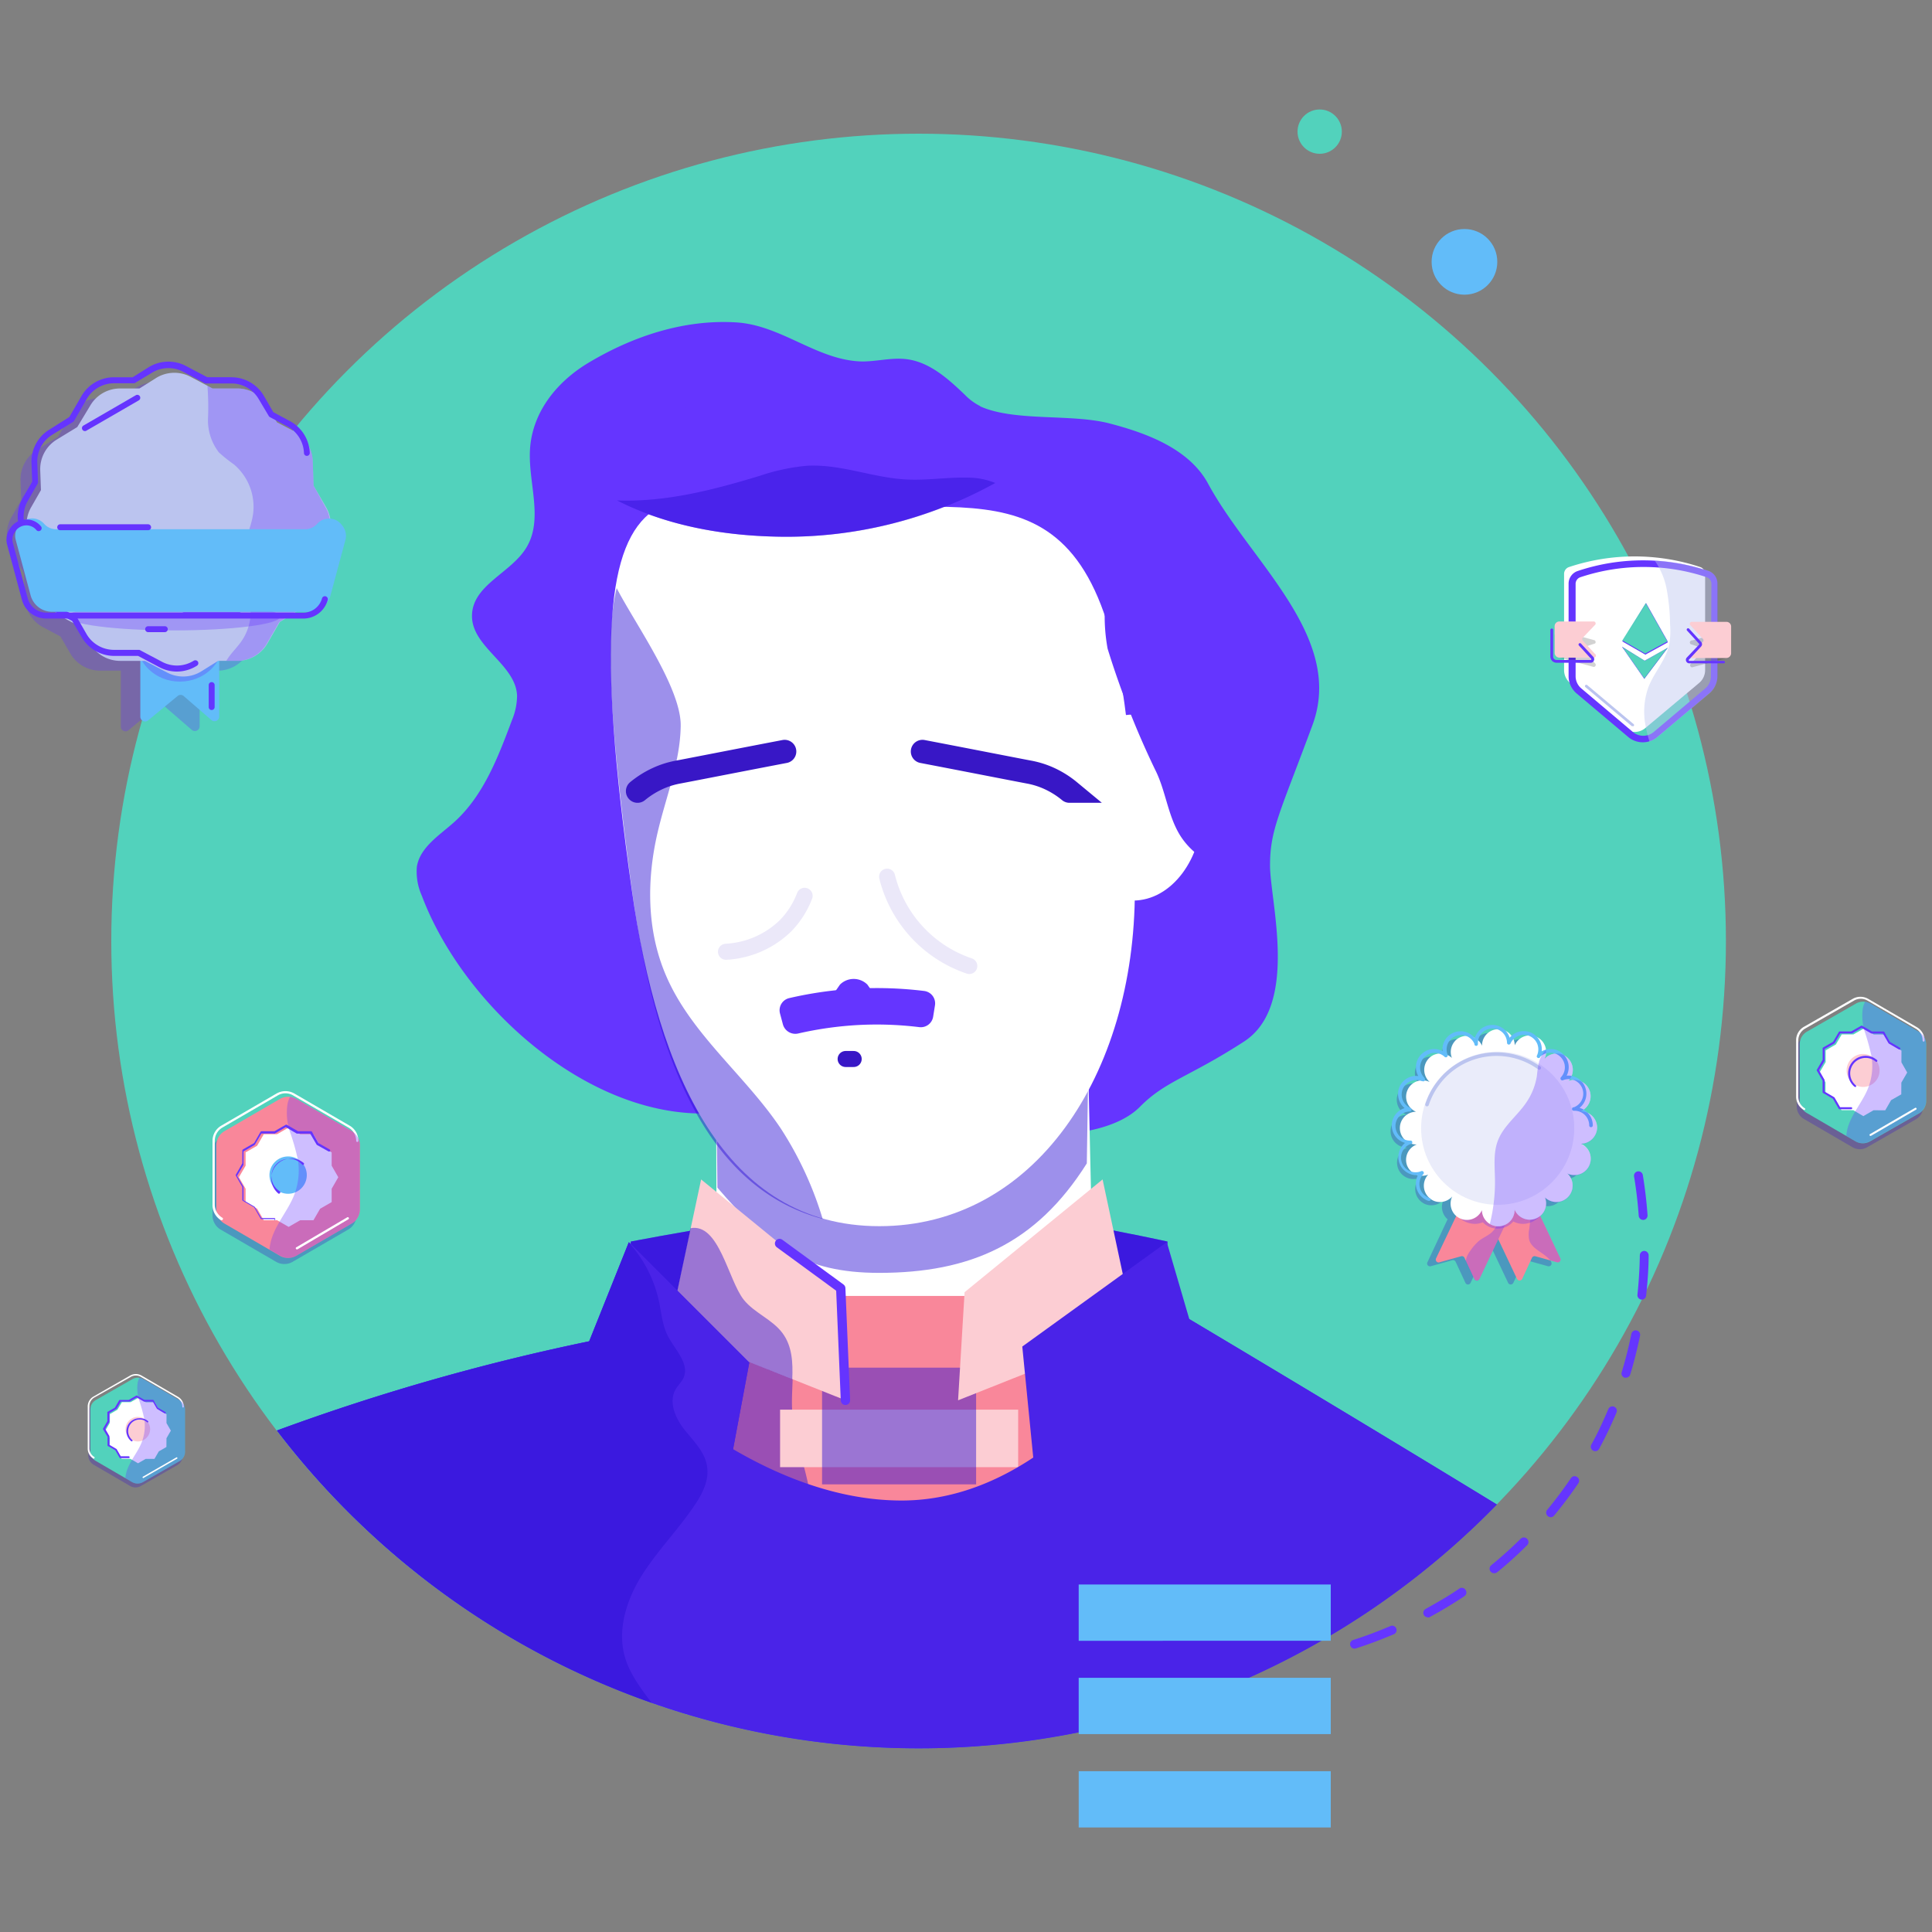 <svg xmlns="http://www.w3.org/2000/svg" width="300" height="300"><rect width="100%" height="100%" fill="#808080" stroke="none"/><g fill="none" fill-rule="evenodd" transform="translate(1 17)"><circle cx="141.64" cy="129.12" r="125.36" fill="#52D2BC" fill-rule="nonzero"/><path fill="#4A23E8" fill-rule="nonzero" d="M96.94 175.79s29.71-5.79 43.49-5.79c13.78 0 39.86 5.79 39.86 5.79l-2.9 35.52-74.66 14.5L96.94 178"/><path fill="#2B0FD3" fill-rule="nonzero" d="M96.94 175.79s29.71-5.79 43.49-5.79c13.78 0 39.86 5.79 39.86 5.79l-2.9 35.52-74.66 14.5L96.94 178" opacity=".46"/><path fill="#6535FF" fill-rule="nonzero" d="M151.28 46.13c5.34 2.36 14.12 1.09 20 2.62 5.65 1.47 12.35 3.89 15.31 9.35 6.58 12.16 21.27 23.81 16.21 37.49-5.06 13.68-6.59 16.22-6.59 21.79s4.56 21.79-4.05 27.36S180 150.82 176 154.87c-4 4.05-12.67 4.56-14.7 4-2.03-.56-54.24-3-54.71-3-18.15-.88-36-17.61-42.08-33.76a9.15 9.15 0 0 1-.78-4.53c.48-3 3.48-4.86 5.77-6.9 4.57-4.1 6.84-10.1 9-15.86a10 10 0 0 0 .79-3.82c-.22-4.85-7-7.49-7-12.34s6.12-6.66 8.5-10.72c2.54-4.31.32-9.75.49-14.75.19-6 4.1-10.86 9.07-13.84 6.89-4.13 14.84-6.78 22.94-6.29 7.09.42 12.62 5.93 19.59 6.07 2.27 0 4.53-.62 6.78-.37 3.61.4 6.51 3 9.15 5.53a8.78 8.78 0 0 0 2.28 1.71l.19.13Z"/><path fill="#FFF" fill-rule="nonzero" d="m167.96 148.12 1 44.2-4.61 35.25-53.99-16.55-.18-66.51z"/><path fill="#F9879A" fill-rule="nonzero" d="m100.39 242.19 11.53-57.96h54.52l13.74 54.22z"/><path fill="#4A23E8" fill-rule="nonzero" d="M180.6 186s-16.28 30-41.6 30-47.18-25-47.18-25A339.72 339.72 0 0 0 42 205.13a125.33 125.33 0 0 0 189.43 11.49C206.36 201.3 180.6 186 180.6 186Z"/><path fill="#F9879A" fill-rule="nonzero" d="M114.18 193.57s-4.43 11.72-2.25 15.83c2.18 4.11 13.4 6.61 15.89 9.1 2.49 2.49 13.71 5 15 3.74 1.29-1.26 8.73-2.49 10-5 1.27-2.51 9.86-10.24 9.86-10.24L160 195.37l-45.82-1.8Z"/><path fill="#2B0FD3" fill-rule="nonzero" d="M111.93 209.4c1.67 3.17 8.7 5.37 13 7.36a25.88 25.88 0 0 0-.56-3.85c-.84-3.75-2.23-7.41-2.38-11.24-.1-2.56.29-5.31 0-7.8l-7.77-.3s-4.47 11.72-2.29 15.83Z" opacity=".46"/><path fill="#FCCDD3" fill-rule="nonzero" d="M120.13 201.89h36.97v8.93h-36.97z"/><path fill="#2B0FD3" fill-rule="nonzero" d="M126.65 195.37h23.92v18.12h-23.92zM110.18 144.51l57.82 3.61-.24 15.53c-7.92 12.56-18.18 17-32.26 17-11.67 0-17.3-4.16-25.1-13.23l-.22-22.91Z" opacity=".46"/><path fill="#FCCDD3" fill-rule="nonzero" d="m102.88 189.53 4.99-23.39 21.43 17.51 1.01 16.79z"/><path fill="#2B0FD3" fill-rule="nonzero" d="M120.5 190c-1.57-2.12-4.32-3.09-6-5.16-2.45-3.09-3.83-12-8.3-11.12l-3.37 15.81 19.19 7.63c.12-2.6-.02-5.16-1.52-7.16Z" opacity=".46"/><path fill="#FCCDD3" fill-rule="nonzero" d="m175.2 189.53-4.99-23.39-21.43 17.51-1.01 16.79z"/><ellipse cx="174.93" cy="108.4" fill="#FFF" fill-rule="nonzero" rx="10.83" ry="14.44"/><path fill="#FFF" fill-rule="nonzero" d="M97.11 121.2c4 28.55 14.45 52.2 38.43 52.2s39.68-23.37 39.68-52.2c0-63-15.7-59.61-39.68-59.44-31.39.24-49.48-18.61-38.43 59.44Z"/><path fill="#2B0FD3" fill-rule="nonzero" d="M120.24 158.23c-5.53-8.27-13.94-14.64-17.84-23.79-3-7-3-14.88-1.27-22.24 1.28-5.49 3.49-10.84 3.57-16.48.09-5.91-7.22-16.07-9.94-21.4-2 7.86-.72 23.92 2.35 46.72 3.38 25 11 46.25 29.63 51.23a54.68 54.68 0 0 0-6.5-14.04Z" opacity=".46"/><path fill="#6535FF" fill-rule="nonzero" d="M84.51 52.7c.27.4 26.24-8.17 28.33-8.87a55.13 55.13 0 0 1 17.24-3.24 44.35 44.35 0 0 1 17.49 3.81 68.8 68.8 0 0 1 9.92 5.47c1.84 1.18 4 1.92 3 3.38-1.07 1.67-4.78 3.46-6.87 4.66a66.9 66.9 0 0 1-34 8.42C93.57 65.8 84.53 52.74 84.51 52.7Z"/><path fill="#2B0FD3" fill-rule="nonzero" d="M149.45 57.17c-3.2-.1-6.39.44-9.59.29-5.32-.25-10.18-2.41-15.5-2.14a31.6 31.6 0 0 0-7.36 1.56C110 59 102.51 61 94.82 60.71c5.55 2.84 13.62 5.39 24.86 5.62A66.81 66.81 0 0 0 153.54 58a11.07 11.07 0 0 0-4.09-.83Z" opacity=".46"/><path fill="#4A23E8" fill-rule="nonzero" d="m79.41 218.96 17.24-43.08 18.7 18.7-7.48 39.93z"/><path fill="#4A23E8" fill-rule="nonzero" d="M180.6 186s-16.28 30-41.6 30-47.18-25-47.18-25A339.72 339.72 0 0 0 42 205.13a125.33 125.33 0 0 0 189.43 11.49C206.36 201.3 180.6 186 180.6 186Z"/><path fill="#4A23E8" fill-rule="nonzero" d="m79.41 218.96 17.24-43.08 18.7 18.7-7.48 39.93z"/><path fill="#2B0FD3" fill-rule="nonzero" d="M96.07 240.42c-1.29-4.28.21-9 2.57-12.76s5.54-7 8.08-10.72c1.28-1.86 2.43-4 2.07-6.27-.36-2.27-2.13-3.92-3.53-5.7-1.4-1.78-2.48-4.29-1.34-6.25.36-.61.91-1.11 1.21-1.75 1-2.21-1.31-4.36-2.42-6.51-.86-1.66-1-3.58-1.39-5.41a19.88 19.88 0 0 0-4.69-9.12l-6.15 15.37A339.56 339.56 0 0 0 42 205.13a125.61 125.61 0 0 0 58.19 42.3c-1.65-2.22-3.35-4.43-4.12-7.01Z" opacity=".46"/><path fill="#4A23E8" fill-rule="nonzero" d="m157.74 192.09 5.4 54.66 32-19.71-14.96-51.16z"/><path fill="#6535FF" fill-rule="nonzero" d="M170.54 78.1a27.85 27.85 0 0 0 .45 5.63 135.15 135.15 0 0 0 7.38 18.79c1.65 3.25 1.95 7.09 3.87 10.19a11.38 11.38 0 0 0 10.53 5.29c1.2-3.75.17-7.84-1.25-11.51s-3.22-7.28-3.62-11.19c-.4-3.91.55-15-1.07-18.48-1.62-3.48-5.13-5.2-8.46-6.82-2-1-8.05-5.41-9.85-2.67-.81 1.2 1.94 8.81 2.02 10.77Z"/><path stroke="#6534FF" stroke-linecap="round" stroke-linejoin="round" stroke-width="1.45" d="m120.05 176.09 9.5 6.95.73 17.4"/><path fill="#6535FF" fill-rule="nonzero" d="m120.58 142.1-.46-1.72a1.94 1.94 0 0 1 1.41-2.39 60.26 60.26 0 0 1 21-1.11 1.94 1.94 0 0 1 1.65 2.24l-.28 1.75a1.94 1.94 0 0 1-2.18 1.62 54.36 54.36 0 0 0-9.37-.33 55.38 55.38 0 0 0-9.41 1.32 2 2 0 0 1-2.36-1.38Z"/><path fill="#6535FF" fill-rule="nonzero" d="m126.57 140 2.86-4.11a3 3 0 0 1 2.13-.88 3 3 0 0 1 2.13.88l2.86 4.11h-9.98Z"/><path stroke="#3817C6" stroke-linecap="round" stroke-width="2.49" d="M130.31 147.44h1.25"/><path stroke="#3817C6" stroke-linecap="round" stroke-width="2.49" d="M136.75 119.13A19.63 19.63 0 0 0 149.51 133m-25.57-10.9a13.45 13.45 0 0 1-3 4.69 14.34 14.34 0 0 1-9.21 4" opacity=".1"/><path stroke="#3817C6" stroke-linecap="round" stroke-width="3.62" d="M98 105.85a14.27 14.27 0 0 1 3.63-2.18 13.44 13.44 0 0 1 2.76-.8c2.59-.49 8.52-1.66 16.45-3.18m44.23 6.16a14.18 14.18 0 0 0-3.62-2.18 13.62 13.62 0 0 0-2.76-.8c-2.59-.49-8.52-1.66-16.45-3.18"/><path fill="#3E1EC4" fill-rule="nonzero" d="M54.35 171.73v-9.93a2.54 2.54 0 0 0-1.27-2.21l-8.61-5a2.58 2.58 0 0 0-2.55 0l-8.6 5A2.55 2.55 0 0 0 32 161.8v9.93a2.56 2.56 0 0 0 1.28 2.21l8.6 5c.79.45 1.76.45 2.55 0l8.61-5a2.55 2.55 0 0 0 1.31-2.21Z" opacity=".32"/><path fill="#F9879A" fill-rule="nonzero" d="M54.89 170.78v-9.93a2.54 2.54 0 0 0-1.27-2.21l-8.6-5a2.58 2.58 0 0 0-2.55 0l-8.61 5a2.54 2.54 0 0 0-1.27 2.21v9.93a2.54 2.54 0 0 0 1.27 2.22l8.61 5a2.58 2.58 0 0 0 2.53 0l8.6-5a2.54 2.54 0 0 0 1.29-2.22Z"/><path fill="#FFF" fill-rule="nonzero" d="M33.4 172.47a.16.16 0 0 1-.09 0 2.71 2.71 0 0 1-1.31-2.38v-9.94a2.73 2.73 0 0 1 1.36-2.36l8.6-5a2.77 2.77 0 0 1 2.73 0l8.6 5a2.73 2.73 0 0 1 1.36 2.36.17.17 0 0 1-.34 0 2.4 2.4 0 0 0-1.19-2.06l-8.61-5a2.34 2.34 0 0 0-2.37 0l-8.61 5a2.39 2.39 0 0 0-1.18 2.06v9.94a2.37 2.37 0 0 0 1.18 2 .17.17 0 0 1 .07.24.16.16 0 0 1-.2.14Z"/><path fill="#FFF" fill-rule="nonzero" d="m50.5 167.59 1.03-1.79-1.03-1.79v-2.07l-1.79-1.03-1.04-1.79h-2.06l-1.79-1.04-1.79 1.04h-2.07l-1.03 1.79-1.79 1.03v2.07l-1.04 1.79 1.04 1.79v2.07l1.79 1.03 1.03 1.79h2.07l1.79 1.03 1.79-1.03h2.06l1.04-1.79 1.79-1.03z"/><path fill="#6535FF" fill-rule="nonzero" d="M41.68 172.3h-2.07a.18.18 0 0 1-.15-.08l-1-1.75-1.75-1a.18.18 0 0 1-.08-.15v-2l-1-1.75a.19.19 0 0 1 0-.18l1-1.75v-2c0-.06.03-.117.08-.15l1.75-1 1-1.75a.18.18 0 0 1 .15-.08h2l1.75-1a.19.19 0 0 1 .18 0l1.75 1h2c.06 0 .117.03.15.08l1 1.75 1.75 1a.18.18 0 0 1 .06.24.18.18 0 0 1-.24.06l-1.79-1-.06-.06-1-1.71h-2a.15.15 0 0 1-.09 0l-1.7-1-1.7 1a.15.15 0 0 1-.09 0h-2l-1 1.71-.06.06-1.71 1v2c.01.03.01.06 0 .09l-1 1.7 1 1.7c.01.03.01.06 0 .09v2l1.71 1 .06.06 1 1.71h2a.17.17 0 0 1 0 .34l.1-.18Z"/><circle cx="43.74" cy="165.47" r="2.9" fill="#62BCF9" fill-rule="nonzero"/><path fill="#6535FF" fill-rule="nonzero" d="M42.36 168.35a.19.19 0 0 1-.11 0 3.08 3.08 0 0 1 3.91-4.76.18.18 0 0 1 0 .25.17.17 0 0 1-.24 0 2.73 2.73 0 1 0-3.44 4.16.19.19 0 0 1 0 .25.18.18 0 0 1-.12.1Z"/><path fill="#6534FF" fill-rule="nonzero" d="m53.62 158.64-8.6-5a2.59 2.59 0 0 0-1-.32 4.5 4.5 0 0 0-.39 1.21 9.28 9.28 0 0 0 .41 4.27 35.66 35.66 0 0 1 1.2 4.2 10.58 10.58 0 0 1-.65 5.78c-1 2.37-2.81 4.37-3.5 6.85a8.39 8.39 0 0 0-.25 1.4l1.63.94A2.58 2.58 0 0 0 45 178l8.6-5a2.54 2.54 0 0 0 1.27-2.21v-9.93a2.54 2.54 0 0 0-1.25-2.22Z" opacity=".32"/><path fill="#FFF" fill-rule="nonzero" d="M45.1 177a.16.16 0 0 1-.15-.09.16.16 0 0 1 .06-.23l7.9-4.65a.175.175 0 1 1 .18.3L45.18 177h-.08zm207.72-80.34a2.62 2.62 0 0 1-1.67-.61l-8.35-7a2.6 2.6 0 0 1-.93-2V72.11a1.12 1.12 0 0 1 .77-1.06 32.26 32.26 0 0 1 20.37 0c.454.154.76.58.76 1.06v14.94a2.6 2.6 0 0 1-.93 2l-8.35 7a2.6 2.6 0 0 1-1.67.61z"/><path fill="#52D2BC" fill-rule="nonzero" d="m254.4 85.6-3.53-2.18 3.47 4.98 3.66-4.85z"/><path fill="#6535FF" fill-rule="nonzero" d="m254.34 88.44-3.47-5 3.5 2.16 3.58-2-3.66 4.84h.05ZM251 83.56l3.32 4.77 3.51-4.65-3.44 1.95-3.39-2.07Z"/><path fill="#52D2BC" fill-rule="nonzero" d="M250.9 82.51h.01l3.5 2.05 3.51-1.92h.02l-.01-.01.02-.01-3.39-5.99-3.67 5.86.02.01z"/><path fill="#6535FF" fill-rule="nonzero" d="m254.41 84.6-3.49-2 3.67-5.86 3.39 6-3.5 1.92-.07-.06ZM251 82.48l3.46 2 3.48-1.91-3.33-5.9-3.61 5.81Z"/><path fill="#6535FF" fill-rule="nonzero" d="M264.26 71.66a31.92 31.92 0 0 0-20.26 0 2.07 2.07 0 0 0-1.43 2V88a3.52 3.52 0 0 0 1.26 2.69l8 6.75a3.51 3.51 0 0 0 4.52 0l8-6.75a3.54 3.54 0 0 0 1.33-2.69V73.63a2.07 2.07 0 0 0-1.42-1.97Zm.41 16.34a2.46 2.46 0 0 1-.89 1.91l-8 6.76a2.52 2.52 0 0 1-3.22 0l-8-6.76a2.47 2.47 0 0 1-.9-1.91V73.63a1.08 1.08 0 0 1 .74-1 31.06 31.06 0 0 1 19.62 0c.43.147.72.546.73 1L264.67 88Z"/><path fill="#BBC4EF" fill-rule="nonzero" d="M265.68 88V73.63a2.07 2.07 0 0 0-1.42-2 31.81 31.81 0 0 0-8.33-1.6 11.52 11.52 0 0 1 1.84 4.3c.352 1.867.54 3.76.56 5.66a12.52 12.52 0 0 1-.13 3.06c-.5 2.43-2.35 4.35-3.24 6.67a11.25 11.25 0 0 0-.43 6c.146.82.346 1.628.6 2.42a3.6 3.6 0 0 0 1.26-.68l8-6.75a3.54 3.54 0 0 0 1.29-2.71Z" opacity=".44"/><path fill="#070707" fill-rule="nonzero" d="m246.45 86.56-5.3-1.46a.75.75 0 0 1-.75-.75v-2.69a.75.75 0 0 1 .75-.74l5.3 1.46a.32.32 0 0 1 .23.54l-1.91.61a.32.32 0 0 0 0 .43l1.91 2.04a.32.32 0 0 1-.23.56zm15.32-4.12 5.3-1.42a.74.74 0 0 1 .74.75v2.69a.75.75 0 0 1-.75.74l-5.3 1.42a.32.32 0 0 1-.23-.54l1.9-2a.31.31 0 0 0 0-.43l-1.9-.62a.33.33 0 0 1 .24-.59z" opacity=".18"/><path fill="#FCCDD3" fill-rule="nonzero" d="M246.45 85.12h-5.3a.75.75 0 0 1-.75-.75v-4.13a.74.74 0 0 1 .75-.74h5.3a.31.31 0 0 1 .23.53l-1.91 2a.33.33 0 0 0 0 .44l1.89 2.06a.32.32 0 0 1-.21.59zm15.32-5.56h5.3a.73.73 0 0 1 .74.75v4.13a.75.75 0 0 1-.75.74h-5.3a.32.32 0 0 1-.23-.54l1.9-2a.31.31 0 0 0 0-.43l-1.9-2.07a.32.32 0 0 1 .24-.58z"/><path fill="#6535FF" fill-rule="nonzero" d="M246 85.91h-5.3a1 1 0 0 1-.68-.28 1 1 0 0 1-.28-.68v-4.13a.22.22 0 0 1 .22-.22.21.21 0 0 1 .21.22v4.13a.51.51 0 0 0 .15.37c.097.1.23.159.37.16h5.3a.1.1 0 0 0 .08-.17l-1.89-2.07a.22.22 0 0 1 0-.31.23.23 0 0 1 .31 0l1.92 2.07a.52.52 0 0 1 .09.58.51.51 0 0 1-.5.33zm20.62.09h-5.31a.51.51 0 0 1-.48-.32.52.52 0 0 1 .1-.58l1.9-2a.1.1 0 0 0 0-.14l-1.89-2.07a.22.22 0 0 1 .32-.29l1.89 2.07a.53.53 0 0 1 0 .72l-1.91 2.06a.1.1 0 0 0 0 .11.11.11 0 0 0 .1.06h5.3a.21.21 0 0 1 .21.22.21.21 0 0 1-.23.16z"/><path fill="#BBC4EF" fill-rule="nonzero" d="M252.52 95.75a.24.24 0 0 1-.14 0l-7.21-6.06a.21.21 0 0 1 0-.3.22.22 0 0 1 .3 0l7.21 6.06a.22.22 0 0 1 0 .3.23.23 0 0 1-.16 0Z"/><path fill="#3E1EC4" fill-rule="nonzero" d="M245.6 158.69a2.54 2.54 0 0 0-2.54-2.54h-.14.13a2.54 2.54 0 0 0-1.9-4.71 2.55 2.55 0 0 0-1.05-4.14 2.6 2.6 0 0 0-2.59.63l-.08.1a.61.61 0 0 1 0-.12 2.54 2.54 0 1 0-4.67-2 2.54 2.54 0 0 0-5.08.06v.03-.13a2.56 2.56 0 0 0-4-.94l-.25.25a2.57 2.57 0 0 0-.44 2.59 2.53 2.53 0 0 0-2.55-.58 2.55 2.55 0 0 0-.99 4.22l.1.09-.12-.06a2.54 2.54 0 1 0-2 4.67 2.54 2.54 0 1 0 .07 5.08h.13-.12a2.54 2.54 0 0 0 1 4.89 2.46 2.46 0 0 0 .91-.18 2.55 2.55 0 0 0 .73 4c.105.059.215.106.33.14a2.56 2.56 0 0 0 2.58-.63l.09-.1a.61.61 0 0 0-.05.12 2.54 2.54 0 0 0 .68 2.9l-3.13 6.67a.44.44 0 0 0 .52.62l3.34-.93a.44.44 0 0 1 .52.24l1.52 3.27a.44.44 0 0 0 .8 0l2.92-6.15 2.91 6.15a.45.45 0 0 0 .81 0l1.51-3.27a.45.45 0 0 1 .53-.24l3.34.93a.45.45 0 0 0 .52-.62l-3.09-6.52.08-.06c.09-.07.17-.15.24-.24a2.57 2.57 0 0 0 .44-2.59 2.56 2.56 0 0 0 2.88.45 2.55 2.55 0 0 0 .67-4.08.81.81 0 0 0-.1-.09l.12.05a2.54 2.54 0 0 0 3.32-1.38 2.54 2.54 0 0 0-1.33-3.29 2.55 2.55 0 0 0 2.48-2.56Z" opacity=".32"/><path fill="#F9879A" fill-rule="nonzero" d="m240.75 179-3.34-.93a.46.46 0 0 0-.53.25l-1.51 3.26a.45.45 0 0 1-.81 0l-4.17-8.81a.45.45 0 0 1 .21-.6l5.91-2.8a.46.46 0 0 1 .6.21l4.16 8.79a.44.44 0 0 1-.52.63Z"/><path fill="#F9879A" fill-rule="nonzero" d="m222.55 179 3.34-.93a.44.44 0 0 1 .52.25l1.52 3.26a.44.44 0 0 0 .8 0l4.18-8.81a.45.45 0 0 0-.21-.6l-5.91-2.8a.46.46 0 0 0-.6.21l-4.19 8.8a.44.44 0 0 0 .55.62Z"/><path fill="#6534FF" fill-rule="nonzero" d="m232.7 172.18-1-.47a3.31 3.31 0 0 1-1.08 2.66c-.58.52-1.33.81-1.94 1.29a7.93 7.93 0 0 0-1.38 1.57 4.38 4.38 0 0 0-.56 1 2.9 2.9 0 0 0-.12.6l1.3 2.79a.44.44 0 0 0 .8 0l4.18-8.81a.45.45 0 0 0-.2-.63zm4.41-2.59a.44.44 0 0 0-.47-.24 6.61 6.61 0 0 0 0 .89 19.82 19.82 0 0 1-.18 3.61 4.19 4.19 0 0 0 0 1.69c.31 1.09 1.46 1.66 2.37 2.34.333.253.644.534.93.84l1 .28a.44.44 0 0 0 .52-.62l-4.17-8.79z" opacity=".32"/><path fill="#6534FF" fill-rule="nonzero" d="M235.46 166a3.25 3.25 0 0 0-2.43 1.1 3.16 3.16 0 0 0-1.47-.36 3.31 3.31 0 0 0-1.22.24 3.22 3.22 0 0 0-2.31-1 3.53 3.53 0 0 0 0 7.06 3 3 0 0 0 1.21-.25 3.21 3.21 0 0 0 4.75-.12c.453.24.957.367 1.47.37a3.53 3.53 0 0 0 0-7.06v.02Z" opacity=".32"/><path fill="#FFF" fill-rule="nonzero" d="M247 158.1a2.54 2.54 0 0 0-2.54-2.54h-.14.13a2.54 2.54 0 0 0-1.9-4.71 2.55 2.55 0 0 0-1.05-4.14 2.57 2.57 0 0 0-2.59.63l-.08.09a.37.37 0 0 0 .05-.11 2.54 2.54 0 1 0-4.67-2 2.54 2.54 0 0 0-5.08.06v.13a.56.56 0 0 0 0-.12 2.56 2.56 0 0 0-4-.94 1.88 1.88 0 0 0-.24.25 2.53 2.53 0 0 0-.44 2.58 2.58 2.58 0 0 0-2.56-.57 2.26 2.26 0 0 0-.33.13 2.55 2.55 0 0 0-.66 4.08.81.81 0 0 0 .1.09l-.12-.05a2.54 2.54 0 1 0-2 4.67 2.54 2.54 0 0 0 .06 5.08h.06l-.12.05a2.54 2.54 0 0 0-1.38 3.24 2.55 2.55 0 0 0 2.35 1.57c.315 0 .628-.062.92-.18a2.55 2.55 0 0 0 1.05 4.14 2.57 2.57 0 0 0 2.58-.63.81.81 0 0 0 .09-.1s0 .08-.05.12a2.56 2.56 0 0 0 .31 2.5c.14.19.31.36.5.5a2.55 2.55 0 0 0 3.86-1.01 2.54 2.54 0 0 0 5.08-.06.66.66 0 0 0 0-.14v.13a2.55 2.55 0 0 0 2.35 1.56 2.61 2.61 0 0 0 1.68-.63 2 2 0 0 0 .25-.25 2.55 2.55 0 0 0 .43-2.58 2.56 2.56 0 0 0 2.56.58 2.55 2.55 0 0 0 .99-4.22l-.1-.09.12.06a2.5 2.5 0 0 0 1 .19 2.51 2.51 0 0 0 2.35-1.57 2.54 2.54 0 0 0-1.33-3.29 2.55 2.55 0 0 0 2.51-2.5Z"/><path fill="#62BCF9" fill-rule="nonzero" d="M220.89 169.47h-.08a2.5 2.5 0 0 1-.38-.15 2.87 2.87 0 0 1-1.53-2.06 2.83 2.83 0 0 1 .28-1.79 2.82 2.82 0 0 1-2-5 2.81 2.81 0 0 1-.07-5.4 2.87 2.87 0 0 1-.82-3.25 2.82 2.82 0 0 1 2.94-1.73 2.77 2.77 0 0 1-.33-1.81 2.85 2.85 0 0 1 1.53-2.09 1.73 1.73 0 0 1 .37-.16 2.84 2.84 0 0 1 2.2.19 2.81 2.81 0 0 1 .66-2.11 2.86 2.86 0 0 1 2.81-.9 2.82 2.82 0 0 1 1.54 1 2.82 2.82 0 0 1 5.41-.07 2.81 2.81 0 0 1 4.77.7c.187.445.26.93.21 1.41a2.89 2.89 0 0 1 2.24-.23 1.8 1.8 0 0 1 .38.16 2.84 2.84 0 0 1 1.25 3.85 2.81 2.81 0 0 1 2 5 2.83 2.83 0 0 1 2.06 2.72.28.28 0 1 1-.56 0 2.27 2.27 0 0 0-2.26-2.27h-.13a.28.28 0 0 1-.28-.23.28.28 0 0 1 .19-.31h.1a2.264 2.264 0 1 0-1.69-4.2.27.27 0 0 1-.33-.1.29.29 0 0 1 0-.35 2.27 2.27 0 0 0 .59-1.94 2.3 2.3 0 0 0-1.24-1.66 1.62 1.62 0 0 0-.28-.11 2.27 2.27 0 0 0-2.31.55v.06a.28.28 0 0 1-.37.06.25.25 0 0 1-.11-.33l.05-.11a2.3 2.3 0 0 0 0-1.73 2.26 2.26 0 0 0-4.15-.04.29.29 0 0 1-.31.16.29.29 0 0 1-.23-.27 2.26 2.26 0 1 0-4.52.06v.12a.28.28 0 0 1-.23.29.3.3 0 0 1-.31-.19.76.76 0 0 0 0-.11 2.26 2.26 0 0 0-1.56-1.32 2.29 2.29 0 0 0-2 .49 2.18 2.18 0 0 0-.21.22 2.25 2.25 0 0 0-.39 2.3.28.28 0 0 1-.11.33.27.27 0 0 1-.34 0 2.3 2.3 0 0 0-2.29-.52 1.11 1.11 0 0 0-.27.12 2.29 2.29 0 0 0-1.24 1.69 2.25 2.25 0 0 0 .64 1.94v.05a.31.31 0 0 1 .07.38.27.27 0 0 1-.34.11h-.11a2.26 2.26 0 0 0-1.77 4.16.28.28 0 0 1 .16.31.3.3 0 0 1-.27.23 2.26 2.26 0 1 0 .06 4.52h.02a.27.27 0 0 1 .3.22.28.28 0 0 1-.18.32h-.11a2.264 2.264 0 1 0 1.69 4.2.28.28 0 0 1 .33.11c.08.1.08.24 0 .34a2.27 2.27 0 0 0 .65 3.6c.089.05.183.09.28.12a.27.27 0 0 1 .19.34.29.29 0 0 1-.26.11Z"/><circle cx="231.56" cy="158.19" r="11.89" fill="#BBC4EF" fill-rule="nonzero" opacity=".32"/><path fill="#BBC4EF" fill-rule="nonzero" d="M220.59 154.79h-.09a.28.28 0 0 1-.18-.35 11.39 11.39 0 0 1 1.64-3.22c3.756-5.195 11.009-6.368 16.21-2.62a.27.27 0 0 1 .06.39.28.28 0 0 1-.39.06c-4.952-3.566-11.857-2.448-15.43 2.5a11.2 11.2 0 0 0-1.56 3.06.28.28 0 0 1-.26.18Z"/><path fill="#6534FF" fill-rule="nonzero" d="M247 158.1a2.54 2.54 0 0 0-2.54-2.54h-.14.13a2.54 2.54 0 0 0-1.9-4.71 2.55 2.55 0 0 0-1.05-4.14 2.57 2.57 0 0 0-2.59.63l-.08.09a.37.37 0 0 0 .05-.11 2.43 2.43 0 0 0 .16-1.32 5.17 5.17 0 0 0-1.04 1.8 16.09 16.09 0 0 0-.34 2.19 10.05 10.05 0 0 1-1.66 4.21c-1.38 2.05-3.53 3.61-4.41 5.92-.73 1.91-.48 4-.45 6.09a26.72 26.72 0 0 1-.8 6.84c.395.248.853.38 1.32.38a2.54 2.54 0 0 0 2.54-2.54.66.66 0 0 0 0-.14v.13a2.55 2.55 0 0 0 2.35 1.56 2.61 2.61 0 0 0 1.68-.63 2 2 0 0 0 .25-.25 2.55 2.55 0 0 0 .43-2.58 2.56 2.56 0 0 0 2.56.58 2.55 2.55 0 0 0 .99-4.22l-.1-.09.12.06a2.5 2.5 0 0 0 1 .19 2.51 2.51 0 0 0 2.35-1.57 2.54 2.54 0 0 0-1.33-3.29 2.55 2.55 0 0 0 2.5-2.54zM46.57 63.29l-1.93-3.35-.14-3.86a5.36 5.36 0 0 0-2.85-4.54L39 50.12l-1.52-2.63a5.38 5.38 0 0 0-4.68-2.69h-3.86L25.52 43a5.35 5.35 0 0 0-5.36.19l-2.57 1.61h-3a5.36 5.36 0 0 0-4.64 2.69L8 50.83l-3.3 2.06a5.37 5.37 0 0 0-2.51 4.74l.11 3-1.52 2.66a5.37 5.37 0 0 0 0 5.37L2.71 72l.15 3.86a5.36 5.36 0 0 0 2.85 4.55l2.68 1.42 1.52 2.63a5.35 5.35 0 0 0 4.64 2.68h3.21v8.69a.73.73 0 0 0 1.2.56l4.55-3.79a.73.73 0 0 1 .95 0l4.31 3.73a.74.74 0 0 0 1.23-.54v-8.65h2.8a5.37 5.37 0 0 0 4.65-2.68l1.93-3.35 3.27-2a5.37 5.37 0 0 0 2.52-4.74l-.11-3 1.51-2.63a5.37 5.37 0 0 0 0-5.45z" opacity=".32"/><path fill="#62BCF9" fill-rule="nonzero" d="m31.83 94.81-4.31-3.73a.73.73 0 0 0-.95 0L22 94.86a.74.74 0 0 1-1.21-.56v-9.93a.74.74 0 0 1 .74-.73h10.78a.73.73 0 0 1 .73.73v9.89a.73.73 0 0 1-1.21.55Z"/><ellipse cx="26.93" cy="82.57" fill="#6534FF" fill-rule="nonzero" opacity=".32" rx="6.73" ry="6.27"/><path fill="#BBC4EF" fill-rule="nonzero" d="m49.63 61.76-1.93-3.34-.14-3.86A5.38 5.38 0 0 0 44.71 50L42 48.59 40.51 46a5.37 5.37 0 0 0-4.65-2.68H32l-3.41-1.81a5.38 5.38 0 0 0-5.36.19l-2.57 1.62h-3A5.37 5.37 0 0 0 13 46l-2 3.31-3.27 2a5.36 5.36 0 0 0-2.48 4.79l.11 3-1.52 2.66a5.37 5.37 0 0 0 0 5.37l1.93 3.35.14 3.86a5.36 5.36 0 0 0 2.85 4.54l2.69 1.42L13 82.93a5.38 5.38 0 0 0 4.65 2.69h3.86l3.42 1.8a5.35 5.35 0 0 0 5.36-.19l2.57-1.61h3a5.38 5.38 0 0 0 4.65-2.69l1.93-3.34 3.27-2.06a5.35 5.35 0 0 0 2.51-4.74l-.11-3 1.52-2.63a5.37 5.37 0 0 0 0-5.4Z"/><path fill="#6534FF" fill-rule="nonzero" d="M26.48 87.28a5.82 5.82 0 0 1-2.72-.67l-3.32-1.76h-3.75a5.83 5.83 0 0 1-5-2.91l-1.49-2.52-2.57-1.35a5.84 5.84 0 0 1-3.09-4.94l-.14-3.75-1.87-3.24a5.84 5.84 0 0 1 0-5.83L4 57.8l-.11-2.9a5.82 5.82 0 0 1 2.71-5.15l3.17-2 1.88-3.25a5.84 5.84 0 0 1 5-2.92h2.95l2.46-1.54a5.85 5.85 0 0 1 5.82-.21l3.31 1.75h3.75A5.85 5.85 0 0 1 40 44.51L41.44 47 44 48.38a5.84 5.84 0 0 1 3.1 4.93.46.46 0 0 1-.44.48.45.45 0 0 1-.46-.44 4.91 4.91 0 0 0-2.61-4.16l-2.68-1.42a.45.45 0 0 1-.18-.18L39.19 45a4.91 4.91 0 0 0-4.25-2.46h-3.86a.54.54 0 0 1-.22 0l-3.41-1.81a4.92 4.92 0 0 0-4.91.18L20 42.44a.42.42 0 0 1-.24.07h-3A4.93 4.93 0 0 0 12.44 45l-1.93 3.34a.46.46 0 0 1-.15.16l-3.28 2.03a4.89 4.89 0 0 0-2.29 4.33l.11 3a.51.51 0 0 1-.06.25l-1.52 2.66a4.94 4.94 0 0 0 0 4.91L5.25 69a.43.43 0 0 1 .06.22l.15 3.86a4.93 4.93 0 0 0 2.6 4.16l2.68 1.42a.44.44 0 0 1 .19.17l1.51 2.63a4.94 4.94 0 0 0 4.25 2.45h3.87a.39.39 0 0 1 .21.06l3.42 1.81a4.91 4.91 0 0 0 4.9-.19.48.48 0 0 1 .64.15.46.46 0 0 1-.15.63 5.84 5.84 0 0 1-3.1.91Z"/><path fill="#6534FF" fill-rule="nonzero" d="m47.7 58.42-.14-3.86A5.38 5.38 0 0 0 44.71 50L42 48.59 40.51 46a5.37 5.37 0 0 0-4.65-2.68H32l-.79-.42a43.47 43.47 0 0 1 .1 4.85A8.15 8.15 0 0 0 33 53.26a24.43 24.43 0 0 0 2.32 1.85 8.63 8.63 0 0 1 3 7.53c-.3 2.51-1.71 4.82-1.79 7.35-.08 2.53 1.31 5.17 1.39 7.82a8 8 0 0 1-1.33 4.62c-.74 1.12-1.76 2-2.45 3.19h1.65a5.38 5.38 0 0 0 4.65-2.69l1.93-3.34 3.27-2.06a5.35 5.35 0 0 0 2.51-4.74l-.11-3 1.52-2.63a5.37 5.37 0 0 0 0-5.37l-1.86-3.37Z" opacity=".32"/><ellipse cx="26.01" cy="78.75" fill="#6534FF" fill-rule="nonzero" opacity=".32" rx="16.51" ry="2.14"/><path fill="#62BCF9" fill-rule="nonzero" d="M48.24 64.35a2.49 2.49 0 0 1-1.86.83H7.72a2.49 2.49 0 0 1-1.86-.83A2.48 2.48 0 0 0 2 64.5l-.14.18a2.48 2.48 0 0 0-.42 2.14l2.31 8.61A3.45 3.45 0 0 0 7.1 78H47a3.42 3.42 0 0 0 3.32-2.55l2.32-8.61a2.52 2.52 0 0 0-.42-2.14l-.14-.18a2.48 2.48 0 0 0-3.84-.17Z"/><path fill="#6534FF" fill-rule="nonzero" d="M46.08 79.05H6.18a3.92 3.92 0 0 1-3.77-2.89L.1 67.55A3 3 0 0 1 .6 65l.14-.18A2.88 2.88 0 0 1 3 63.67a2.83 2.83 0 0 1 2.31 1 .46.46 0 1 1-.68.61 2 2 0 0 0-1.63-.7 2.06 2.06 0 0 0-1.53.8l-.14.18A2.05 2.05 0 0 0 1 67.32l2.31 8.6a3 3 0 0 0 2.88 2.21h39.9A3 3 0 0 0 49 75.92a.46.46 0 0 1 .89.24 3.92 3.92 0 0 1-3.81 2.89Z"/><path fill="#6534FF" fill-rule="nonzero" d="M22 65.33H8.34a.45.45 0 0 1-.45-.46c0-.25.2-.455.45-.46H22a.47.47 0 0 1 .46.46.46.46 0 0 1-.46.46zM36.14 79h-8.55a.46.46 0 1 1 0-.92h8.55a.46.46 0 1 1 0 .92zM24.6 81.16H22a.47.47 0 0 1-.46-.46.46.46 0 0 1 .46-.46h2.6a.45.45 0 0 1 .45.46c0 .25-.2.455-.45.46zm7.27 12.09a.45.45 0 0 1-.46-.45v-3.43a.45.45 0 0 1 .46-.45c.25 0 .455.2.46.45v3.43a.46.46 0 0 1-.46.45zM12.19 49.94a.46.46 0 0 1-.23-.86l8.13-4.71a.461.461 0 0 1 .46.8l-8.13 4.7a.39.39 0 0 1-.23.07z"/><path fill="#3E1EC4" fill-rule="nonzero" d="M297.62 154.77v-8.75a2.25 2.25 0 0 0-1.12-2l-7.56-4.4a2.27 2.27 0 0 0-2.24 0l-7.56 4.38a2.24 2.24 0 0 0-1.14 2v8.75a2.23 2.23 0 0 0 1.11 2l7.56 4.4c.697.4 1.553.4 2.25 0l7.59-4.35a2.24 2.24 0 0 0 1.11-2.03Z" opacity=".32"/><path fill="#52D2BC" fill-rule="nonzero" d="M298.1 153.93v-8.74a2.23 2.23 0 0 0-1.12-1.95l-7.56-4.4a2.22 2.22 0 0 0-2.24 0l-7.59 4.35a2.24 2.24 0 0 0-1.13 1.94v8.75a2.24 2.24 0 0 0 1.11 1.95l7.56 4.4c.697.4 1.553.4 2.25 0l7.59-4.34a2.24 2.24 0 0 0 1.13-1.96Z"/><path fill="#FFF" fill-rule="nonzero" d="M279.17 155.35a.11.11 0 0 1-.08 0 2.38 2.38 0 0 1-1.19-2.08v-8.75a2.39 2.39 0 0 1 1.2-2.07l7.59-4.35a2.42 2.42 0 0 1 2.4 0l7.56 4.4a2.42 2.42 0 0 1 1.2 2.08.16.16 0 0 1-.16.16.16.16 0 0 1-.15-.16 2.1 2.1 0 0 0-1-1.81l-7.56-4.4a2.08 2.08 0 0 0-2.09 0l-7.59 4.35a2.11 2.11 0 0 0-1.06 1.81v8.74a2.12 2.12 0 0 0 1 1.82.15.15 0 0 1 .06.21.15.15 0 0 1-.13.05Z"/><path fill="#FFF" fill-rule="nonzero" d="m294.24 151.11.91-1.57-.9-1.58.01-1.82-1.58-.92-.9-1.58-1.82-.01-1.57-.91-1.58.9h-1.82l-.92 1.57-1.58.91v1.82l-.92 1.57.9 1.58v1.82l1.57.91.91 1.58 1.82.01 1.57.92 1.58-.91 1.82.01.91-1.58 1.58-.9z"/><path fill="#6535FF" fill-rule="nonzero" d="M286.46 155.24h-1.82a.13.13 0 0 1-.13-.08l-.89-1.54-1.53-.9a.14.14 0 0 1-.08-.13v-1.79l-.89-1.54a.15.15 0 0 1 0-.16l.9-1.53v-1.78a.16.16 0 0 1 .08-.14l1.54-.88.9-1.54a.16.16 0 0 1 .13-.07h1.78l1.54-.88a.15.15 0 0 1 .16 0l1.53.89h1.78a.16.16 0 0 1 .14.08l.88 1.54 1.54.9a.15.15 0 0 1 .05.21.16.16 0 0 1-.21.05l-1.57-.91-.05-.06-.87-1.5h-1.8l-1.5-.87-1.5.86h-1.81l-.87 1.5-.06.06-1.5.86v1.73a.12.12 0 0 1 0 .08l-.87 1.49.86 1.5a.12.12 0 0 1 0 .08v1.73l1.49.87.06.06.86 1.5h1.73a.15.15 0 0 1 .15.15.16.16 0 0 1-.15.16Z"/><circle cx="288.3" cy="149.22" r="2.56" fill="#FCCDD3" fill-rule="nonzero"/><path fill="#6535FF" fill-rule="nonzero" d="M287.08 151.76a.13.13 0 0 1-.1 0 2.71 2.71 0 1 1 3.45-4.18.16.16 0 1 1-.2.24 2.4 2.4 0 0 0-3.38.32 2.41 2.41 0 0 0 .32 3.39.15.15 0 0 1-.09.27v-.04Z"/><path fill="#6534FF" fill-rule="nonzero" d="m297 143.24-7.56-4.4a2.34 2.34 0 0 0-.84-.29c-.161.34-.279.7-.35 1.07a8.28 8.28 0 0 0 .36 3.75 33.81 33.81 0 0 1 1 3.67 9.43 9.43 0 0 1-.6 5.09c-.87 2.09-2.49 3.84-3.1 6a7.57 7.57 0 0 0-.22 1.23l1.42.84c.697.4 1.553.4 2.25 0l7.59-4.34a2.24 2.24 0 0 0 1.13-1.95v-8.74a2.23 2.23 0 0 0-1.08-1.93Z" opacity=".32"/><path fill="#FFF" fill-rule="nonzero" d="M289.45 159.39a.16.16 0 0 1-.13-.08.15.15 0 0 1 .06-.21l7-4.07a.16.16 0 0 1 .21.06.15.15 0 0 1-.06.21l-7 4.07-.08.02Z"/><path fill="#3E1EC4" fill-rule="nonzero" d="M27.37 209.07v-6.55a1.67 1.67 0 0 0-.84-1.45l-5.65-3.29a1.66 1.66 0 0 0-1.68 0L13.55 201a1.67 1.67 0 0 0-.84 1.45V209c0 .599.32 1.152.84 1.45l5.65 3.29a1.66 1.66 0 0 0 1.68 0l5.68-3.25c.5-.3.806-.838.81-1.42Z" opacity=".32"/><path fill="#52D2BC" fill-rule="nonzero" d="M27.73 208.44v-6.54a1.69 1.69 0 0 0-.84-1.46l-5.65-3.29c-.52-.3-1.16-.3-1.68 0l-5.68 3.25a1.7 1.7 0 0 0-.85 1.45v6.54c0 .601.32 1.157.84 1.46l5.65 3.29a1.71 1.71 0 0 0 1.68 0l5.68-3.26a1.66 1.66 0 0 0 .85-1.44Z"/><path fill="#FFF" fill-rule="nonzero" d="M13.57 209.5h-.06a1.81 1.81 0 0 1-.89-1.56v-6.54a1.78 1.78 0 0 1 .9-1.55l5.68-3.25a1.79 1.79 0 0 1 1.79 0l5.65 3.29c.557.322.9.917.9 1.56a.11.11 0 0 1-.12.11.11.11 0 0 1-.11-.11 1.58 1.58 0 0 0-.78-1.36l-5.66-3.29a1.55 1.55 0 0 0-1.56 0l-5.65 3.2a1.55 1.55 0 0 0-.78 1.35v6.54c0 .56.298 1.077.78 1.36a.11.11 0 0 1 0 .16.12.12 0 0 1-.09.09Z"/><path fill="#FFF" fill-rule="nonzero" d="m24.85 206.33.68-1.18-.68-1.18.01-1.36-1.18-.68-.67-1.19h-1.37l-1.17-.68-1.18.67h-1.36l-.69 1.17-1.18.68-.01 1.36-.68 1.18.68 1.18-.01 1.36 1.18.68.67 1.19h1.37l1.17.69 1.18-.68h1.37l.68-1.17 1.18-.68z"/><path fill="#6535FF" fill-rule="nonzero" d="M19 209.42h-1.33a.1.1 0 0 1-.1-.06l-.66-1.15-1.15-.67a.11.11 0 0 1-.06-.1v-1.34l-.7-1.16a.11.11 0 0 1 0-.11l.67-1.15v-1.33a.12.12 0 0 1 0-.1l1.16-.66.67-1.15a.11.11 0 0 1 .1-.06H19l1.15-.67a.11.11 0 0 1 .12 0l1.15.66h1.33a.11.11 0 0 1 .1.06l.66 1.15 1.15.67a.12.12 0 1 1-.12.2l-1.17-.69-.64-1.12h-1.37l-1.12-.64-1.13.64h-1.35l-.65 1.12-1.12.65v1.29a.07.07 0 0 1 0 .06l-.65 1.12.65 1.12a.13.13 0 0 1 0 .06v1.29l1.12.66.64 1.12H19c.06 0 .11.05.11.11a.12.12 0 0 1-.11.18Z"/><circle cx="20.4" cy="204.92" r="1.91" fill="#FCCDD3" fill-rule="nonzero"/><path fill="#6535FF" fill-rule="nonzero" d="M19.49 206.81a.12.12 0 0 1-.08 0 2 2 0 0 1 1.1-3.58 2 2 0 0 1 1.49.45.12.12 0 0 1 0 .16.11.11 0 0 1-.16 0 1.78 1.78 0 0 0-2.53.24 1.81 1.81 0 0 0 .24 2.53.11.11 0 0 1 0 .16.12.12 0 0 1-.06.04Z"/><path fill="#6534FF" fill-rule="nonzero" d="m26.92 200.44-5.65-3.29a1.87 1.87 0 0 0-.63-.21 3.21 3.21 0 0 0-.27.79 6.25 6.25 0 0 0 .27 2.81 26.7 26.7 0 0 1 .76 2.75 7.06 7.06 0 0 1-.45 3.8c-.65 1.56-1.86 2.88-2.32 4.51a5.73 5.73 0 0 0-.17.92l1.07.62a1.71 1.71 0 0 0 1.68 0l5.68-3.26a1.66 1.66 0 0 0 .84-1.45v-6.54a1.69 1.69 0 0 0-.81-1.45Z" opacity=".32"/><path fill="#FFF" fill-rule="nonzero" d="M21.27 212.52a.12.12 0 0 1-.1-.05.11.11 0 0 1 0-.16l5.21-3a.112.112 0 0 1 .12.19l-5.22 3-.01.02Z"/><circle cx="203.92" cy="3.44" r="3.44" fill="#52D2BC" fill-rule="nonzero"/><circle cx="226.4" cy="23.66" r="5.1" fill="#62BCF9" fill-rule="nonzero"/><path fill="#6535FF" fill-rule="nonzero" d="M209.31 239a.69.69 0 0 1-.21-1.34c1.93-.61 3.81-1.32 5.74-2.14a.69.69 0 1 1 .55 1.26c-2 .85-3.9 1.56-5.87 2.19a.76.76 0 0 1-.21.03Zm11.38-4.87a.69.69 0 0 1-.33-1.29c1.79-1 3.56-2 5.25-3.17a.68.68 0 0 1 .95.19.69.69 0 0 1-.18 1 69.231 69.231 0 0 1-5.36 3.23.67.67 0 0 1-.33.08v-.04Zm10.31-6.84a.7.7 0 0 1-.53-.25.69.69 0 0 1 .1-1c1.58-1.29 3.12-2.67 4.55-4.09a.69.69 0 0 1 1 0 .68.68 0 0 1 0 1c-1.47 1.46-3 2.87-4.65 4.19a.71.71 0 0 1-.47.15Zm8.79-8.7a.72.72 0 0 1-.7-.64.69.69 0 0 1 .17-.52c1.29-1.56 2.53-3.21 3.67-4.9a.68.68 0 0 1 .95-.19.69.69 0 0 1 .19 1 63.246 63.246 0 0 1-3.75 5 .7.7 0 0 1-.56.25h.03Zm6.92-10.25a.66.66 0 0 1-.33-.09.68.68 0 0 1-.28-.93c1-1.79 1.85-3.65 2.64-5.52a.7.7 0 0 1 .9-.37.68.68 0 0 1 .37.9 62.21 62.21 0 0 1-2.7 5.65.68.68 0 0 1-.63.36h.03Zm4.76-11.42a.49.49 0 0 1-.2 0 .68.68 0 0 1-.45-.86c.59-1.93 1.09-3.93 1.5-5.93a.68.68 0 0 1 .81-.54.69.69 0 0 1 .54.81c-.42 2-.93 4.09-1.54 6.07a.69.69 0 0 1-.69.45h.03Zm2.47-12.12h-.07a.69.69 0 0 1-.61-.76c.21-2 .34-4.07.37-6.12a.7.7 0 0 1 .69-.68.7.7 0 0 1 .68.7c0 2.09-.17 4.19-.39 6.25a.68.68 0 0 1-.7.61h.03Zm.21-12.37a.7.7 0 0 1-.69-.64c-.15-2.06-.39-4.11-.72-6.08a.69.69 0 1 1 1.36-.23c.33 2 .58 4.11.73 6.21a.69.69 0 0 1-.63.74h-.05Z"/><path fill="#62BCF9" fill-rule="nonzero" d="M166.5 258.03h39.14v8.74H166.5zM166.5 243.53h39.14v8.74H166.5zM166.5 229.04h39.14v8.74H166.5z"/></g></svg>